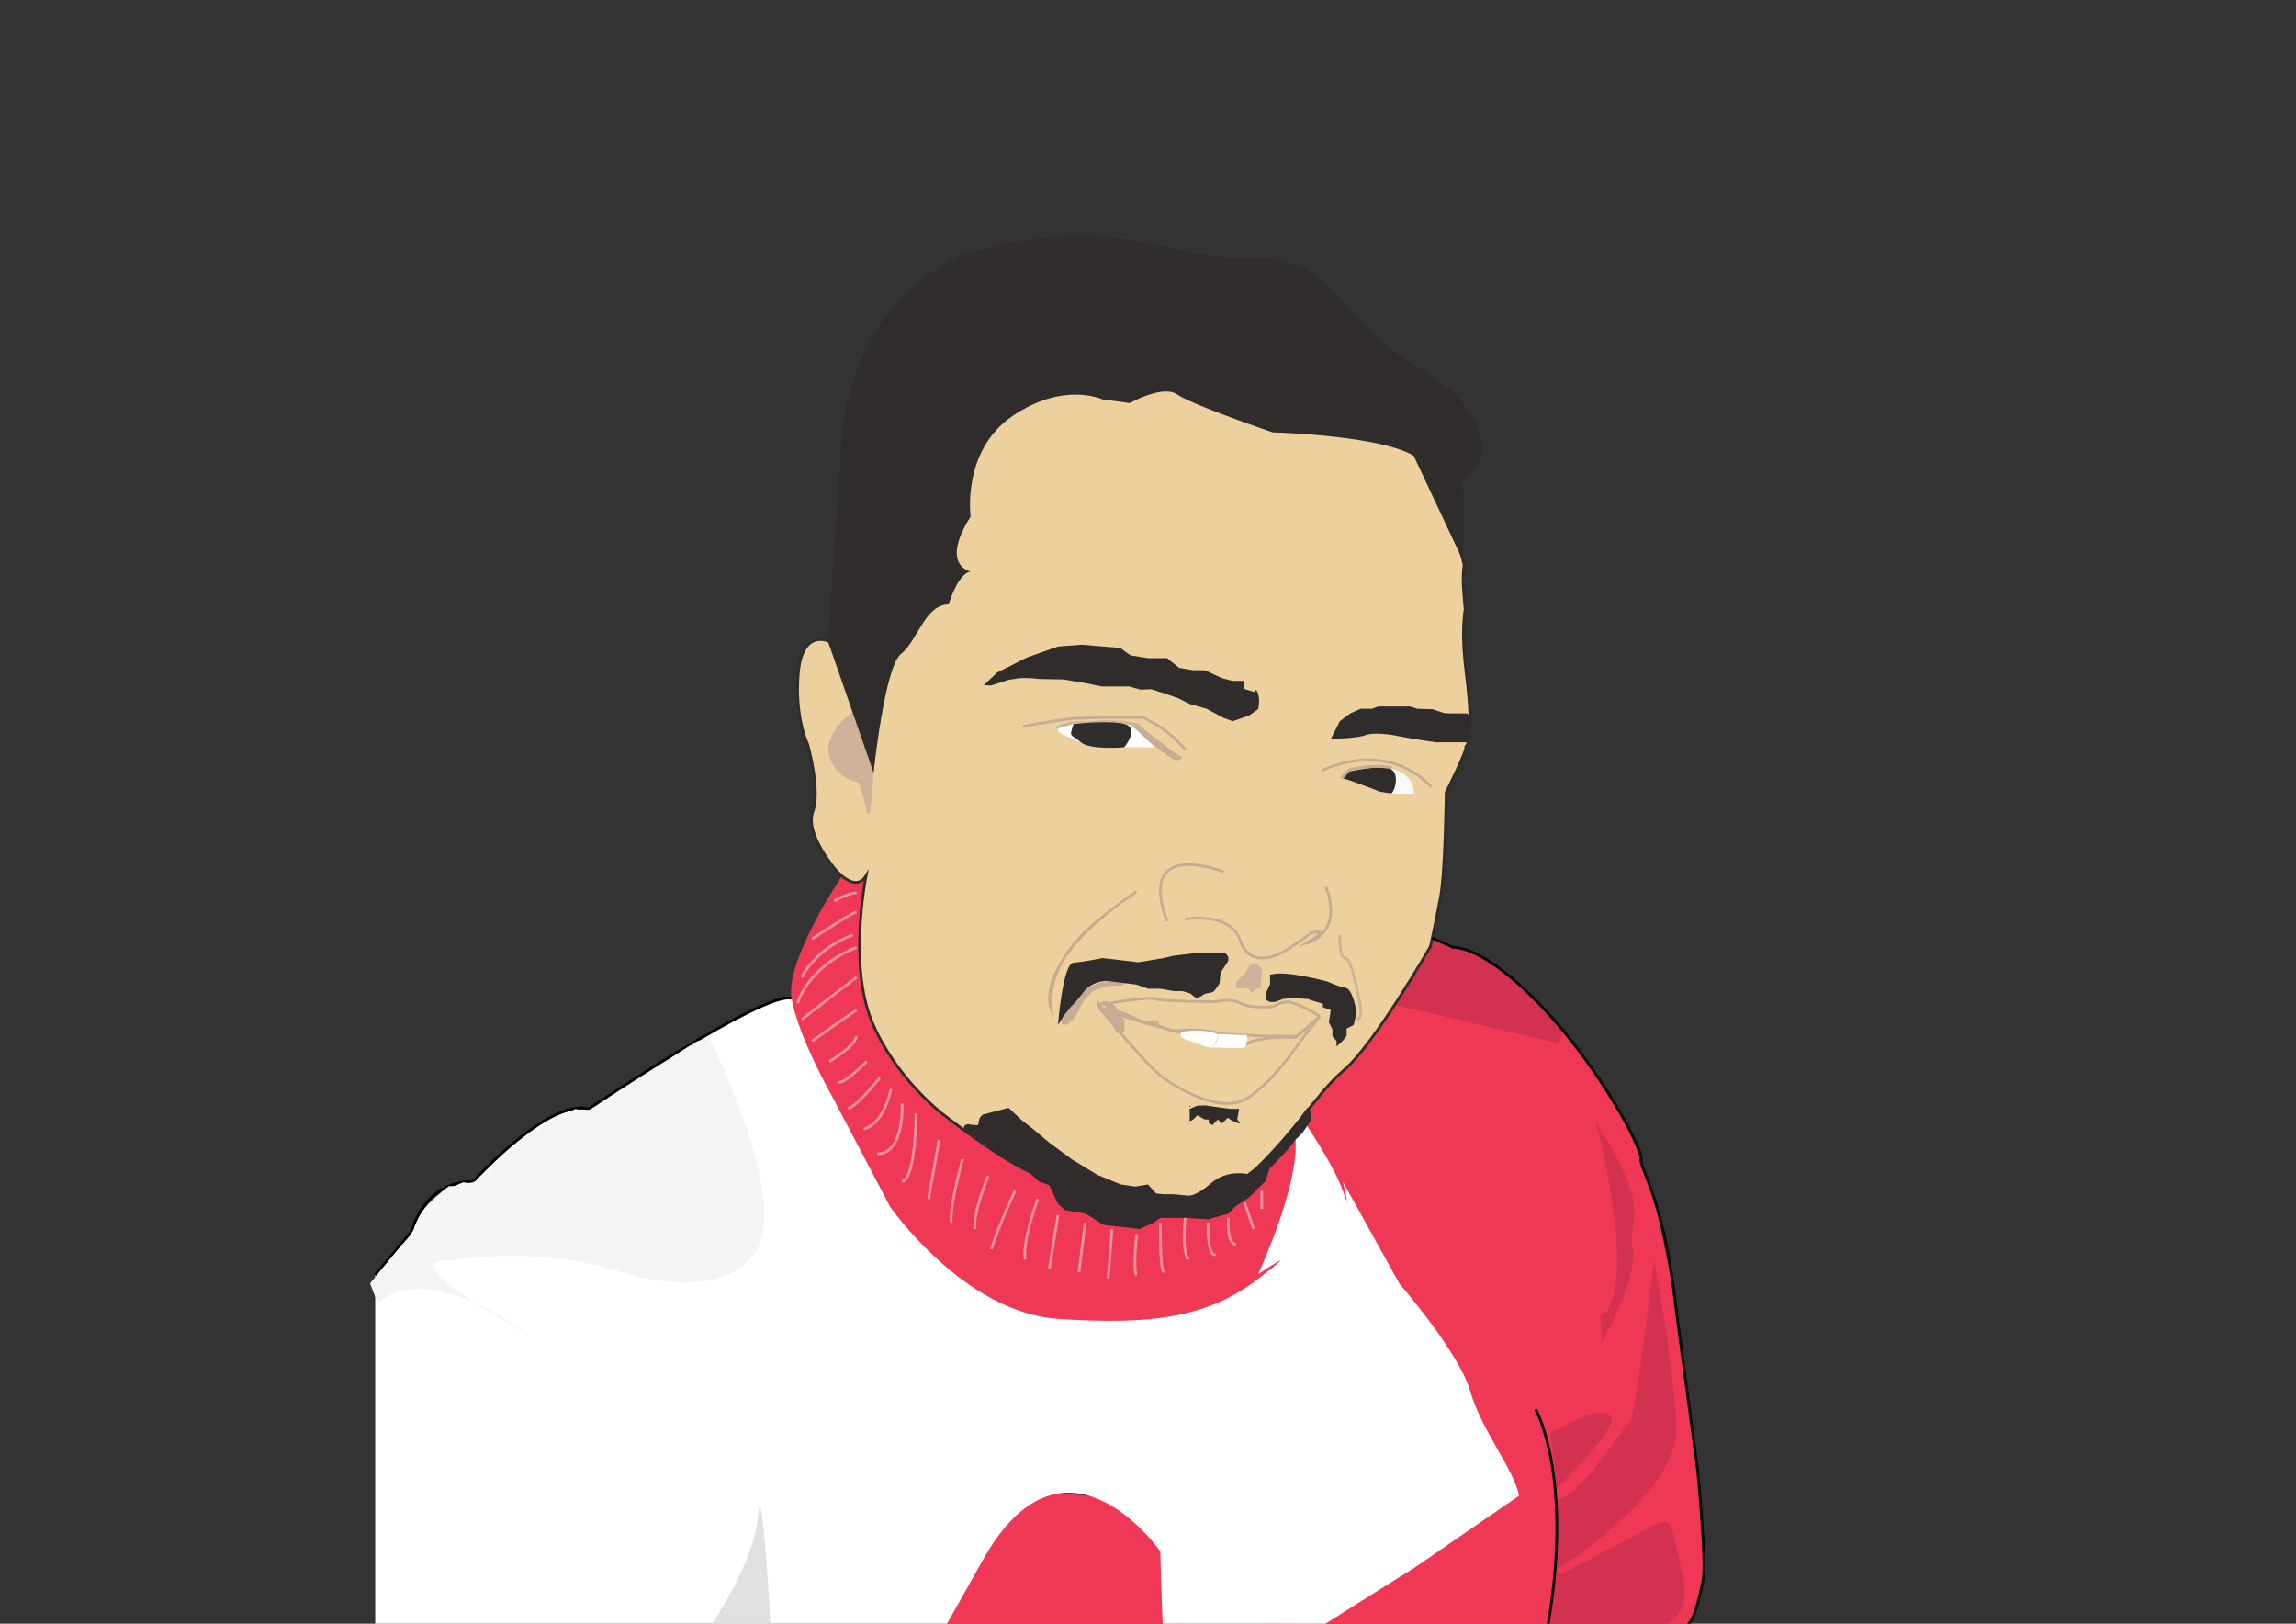 <?xml version="1.0" encoding="utf-8"?>
<!-- Generator: Adobe Illustrator 25.2.0, SVG Export Plug-In . SVG Version: 6.00 Build 0)  -->
<svg version="1.1" id="Layer_1" xmlns="http://www.w3.org/2000/svg" xmlns:xlink="http://www.w3.org/1999/xlink" x="0px" y="0px"
	 viewBox="0 0 841.89 595.28" style="enable-background:new 0 0 841.89 595.28;" xml:space="preserve">
<rect x="0" y="0" width="841.89" height="595.28" fill="#333333" stroke="none"/>
<style type="text/css">
	.st0{fill:#EF3856;}
	.st1{fill:#D33150;}
	.st2{fill:#FFFFFF;}
	.st3{fill:#ECD09D;stroke:#302C2C;stroke-miterlimit:10;}
	.st4{fill:#C6AC93;}
	.st5{fill:#CEB397;}
	.st6{fill:none;stroke:#C6AC93;stroke-miterlimit:10;}
	.st7{fill:#CEB299;stroke:#CEB299;stroke-miterlimit:10;}
	.st8{fill:#302C2C;}
	.st9{display:none;fill:#302C2C;}
	.st10{fill:#CEB299;}
	.st11{fill:#DCDBDB;}
	.st12{fill:#F9F9FA;}
	.st13{fill:none;stroke:#CEB397;stroke-miterlimit:10;}
	.st14{fill:none;stroke:#E8919F;stroke-miterlimit:10;}
	.st15{fill:none;stroke:#000000;stroke-miterlimit:10;}
	.st16{fill:#E0E0E0;}
	.st17{fill:#F4F4F5;}
</style>
<path class="st0" d="M568.72,595.28h50.04c0,0,6.64-6.06,6.13-25.98c-0.51-19.91-9.7-105.52-21.96-141.1s-50.04-79.15-69.96-80.86
	l-37.87-17.02l-23.36,77.87l-7.71,187.08H568.72z"/>
<path class="st1" d="M511.4,368.4l4.72-29.14l30.07,13.39c0,0,20.17,16.53,24.57,22.1c4.4,5.57,0,7.53,0,7.53L511.4,368.4z"/>
<path class="st1" d="M585.06,411.3c0,0,14.64,53.49,4.09,69.49l-2.38,1.7l0.68,9.19c0,0,13.28-22.72,11.23-34.34
	C596.64,445.72,606.51,444.62,585.06,411.3z"/>
<path class="st1" d="M606.51,461.81c0,0-6.89,58.98-9.19,60c-2.3,1.02-17.94,27.57-26.46,27.83c-8.52,0.26,0,0,0,0v25.79
	c0,0,44.84-27.83,43.82-52.09C613.66,499.09,606.51,461.81,606.51,461.81z"/>
<path class="st1" d="M568.47,525.13l13.53-6.38c0,0,14.04-4.09,6.89,6.38c-7.15,10.47-18.03,20.43-18.03,20.43L568.47,525.13z"/>
<path class="st1" d="M573.06,576.83l31.79-16.85c0,0,5.36-3.06,6.77-1.66c1.4,1.4,2.17,5.11,2.17,5.11s2.55,10.21,2.55,11.62
	c0,1.4,5.23,13.27-4.47,20.23h-43.4l2.39-18.66L573.06,576.83z"/>
<path class="st0" d="M347.28,595.28c0,0,19.21-48.49,40.67-47.7c21.46,0.79,55.02,7.94,55.02,7.94l-10.05,39.76H347.28z"/>
<path class="st2" d="M137.58,467.43l13.44-16.09c0,0,5.11-16.34,22.47-18.13c0,0,15.83-16.51,25.53-21.91
	c9.7-5.41,16.85-4.73,16.85-4.73s65.14-44.07,74.38-40.58c9.24,3.49,186.76,43.38,186.76,43.38s12.05,17.55,15.37,27.2
	c3.32,9.66,0-3.36,0-3.36l20.85,37.53c0,0,21.79,25.02,25.87,39.32c4.09,14.3,16.34,29.11,17.87,38.3l-38.54,26.55
	c0,0-42.65,26.55-49.8,31.66c-7.15,5.11-36.77,15.32-39.32,18.89s-3.84-56.68-3.84-56.68s-35.47-51.06-65.61,4.09l-12.6,22.4H241.4
	H137.58V467.43z"/>
<path class="st0" d="M308.72,321.16c0,0-20.85,30.81-18.47,44.84c2.38,14.02,14.98,36.15,14.98,36.15l21.11,40.17
	c0,0,26.87,38.81,61.61,41.19c34.73,2.38,55.09-0.68,73.34-14.64c18.25-13.96,0-1.7,0-1.7s15.01-32.17,13.73-49.28
	c-1.28-17.11-153.79-104.94-153.79-104.94L308.72,321.16z"/>
<path class="st3" d="M537.24,223.33c-0.47-5.47-1.17-11.04-0.36-16.42c-0.03-0.05-0.06-0.1-0.09-0.16c0,0-9.02-36.95-14.38-35.5
	L515,137.81l-99.22-29.62l-41.55,24.51l-59.49,85.53l-11.13,16.77c0,0-9.55-4.43-10.91,11.91c-1.36,16.34,3.4,25.87,3.4,25.87
	s4.88,16.68,1.93,24.85s8.28,21.11,8.28,21.11s7.15,8.92,11.23,2.42c0,0-6.47,32.31,2.04,53.07c8.51,20.77,25.87,34.04,25.87,34.04
	s20.43,16,31.66,21.11c11.23,5.11,53.11,26.21,75.57,6.47c22.47-19.74,28.94-34.04,40.17-43.57c11.23-9.53,31.66-45.28,31.66-45.28
	s2.04-9.19,3.74-18.38s2.04-38.13,2.04-38.13s8.17-16.34,7.15-16.68c-1.02-0.34,3.92,2.72,0.09-27.91
	C536.18,234.87,536.53,228.04,537.24,223.33z"/>
<g>
	<g>
		<path class="st4" d="M414.8,266.45c2.26,2.42,5,4.34,7.61,6.35c2.68,2.05,5.38,4.09,8.29,5.8c0.53,0.31,1.35,0.08,1.88-0.12
			c0.16-0.06,1.32-0.62,0.84-0.9c-2.92-1.71-5.61-3.75-8.29-5.8c-2.62-2-5.35-3.93-7.61-6.35
			C416.98,264.85,414.27,265.88,414.8,266.45L414.8,266.45z"/>
	</g>
</g>
<g>
	<g>
		<path class="st5" d="M389.33,267.03c3.87-1.7,8.55-0.96,12.65-0.81c4.58,0.17,9.16,0.34,13.75,0.51c0.57,0.02,1.46-0.2,1.82-0.68
			c0.32-0.42,0.2-0.77-0.36-0.88c-5.86-1.16-11.84-1.4-17.78-0.76c-0.48,0.05-1.57,0.36-1.65,0.96c-0.09,0.64,0.84,0.62,1.24,0.58
			c5.48-0.59,10.99-0.33,16.4,0.75c0.49-0.52,0.98-1.04,1.46-1.56c-5.07-0.19-10.15-0.38-15.22-0.56
			c-4.52-0.17-9.19-0.54-13.45,1.32c-0.38,0.17-1.18,0.62-0.78,1.12C387.78,267.49,388.91,267.21,389.33,267.03L389.33,267.03z"/>
	</g>
</g>
<path class="st6" d="M484.79,282.49c0,0,22.64-11.91,40.09,5.96"/>
<path class="st7" d="M312.77,261.55c0,0-10.72,7.75-8.17,15.79s10.6,9.06,10.6,9.06s2.94,8.55,3.19,11.23
	c0.26,2.68,1.55-15.45,1.55-15.45l-6.53-20.64"/>
<path class="st8" d="M320.33,283.33c0,0,4.03-38.93,10.07-43.62c6.04-4.7,8.72-18.12,17.45-18.12c0,0,3.36-11.41,8.05-12.08
	c0,0-11.41-2.01,0-20.13c0,0-3.36-24.16,15.44-36.91c18.79-12.75,32.89-6.04,32.89-6.04l10.07,1.34c0,0,12.08-6.89,17.45-3.11
	c5.37,3.78,34.9,13.85,34.9,13.85s52.35,1.34,55.7,12.75c0,0,12.08,3.36,12.08,6.04c0,2.68,8.72-8.72,8.72-8.72
	s5.37-17.45-23.49-34.23s-30.2-40.94-59.73-39.6c-29.53,1.34-48.32-16.11-97.32-4.03s-53.69,66.44-53.69,66.44l-5.37,77.85
	L320.33,283.33z"/>
<path class="st8" d="M513.4,156.53l23.02,49.01c0,0,0.72-18.54,0-27.06C535.7,169.98,513.4,156.53,513.4,156.53z"/>
<path class="st8" d="M487.98,270.91l3.28-6.47l3.85-2.89l3.85-1.7h4.06l2.39-0.85h6h5.57l2.72,0.85l5.51,0.17l4.19,1.36l2.38,0.17
	h3.4h2.89c0,0,1.87,2.55,1.19,5.11s-1.19,5.45-1.19,5.45h-6.3h-5.45l-7.91-1.19l-7.92-1.46c0,0-6.63-1.12-9.61,0
	s-9.64,1.29-9.64,1.29L487.98,270.91z"/>
<path class="st9" d="M536.74,274.49l2.36-4.09v-8.34c0,0-32.68-7.66-41.53-1.53c-8.85,6.13-10.21,9.87-10.21,9.87
	S528.25,267.68,536.74,274.49z"/>
<g>
	<path class="st10" d="M459.97,352.65c-2,0.98-2.8,3.38-4.33,5c-0.59,0.63-1.29,1.14-1.82,1.82s-0.86,1.6-0.55,2.4
		c0.05,0.12,0.11,0.24,0.21,0.32c0.16,0.13,0.39,0.14,0.6,0.14c0.99,0.01,1.98,0.03,2.98,0.04c0.24,0,0.49,0.01,0.7,0.12
		c0.46,0.24,0.6,0.89,1.07,1.11c0.49,0.24,1.06-0.11,1.46-0.49c0.4-0.37,0.84-0.81,1.38-0.78c0.17,0.01,0.36,0.06,0.48-0.06
		c0.08-0.08,0.09-0.2,0.1-0.31c0.05-0.9-0.05-1.81,0.08-2.7c0.07-0.46,0.19-0.9,0.26-1.35c0.17-1.04,0.05-2.12-0.32-3.1
		c-0.06-0.16-0.13-0.32-0.26-0.44c-0.16-0.15-0.38-0.21-0.55-0.35c-0.27-0.22-0.37-0.63-0.69-0.77c-0.31-0.14-0.68,0.04-0.88,0.31
		c-0.2,0.27-0.27,0.62-0.36,0.94c-0.45,1.63-1.53,3.12-3.04,3.88c-0.54,0.27-1.12,0.45-1.61,0.8c-0.49,0.35-0.87,0.94-0.74,1.53
		c0.14,0.62,0.79,1,1.42,1.08c0.63,0.08,1.26-0.05,1.89-0.07c0.82-0.02,1.64,0.16,2.37,0.53c0.4,0.2,0.96,0.42,1.22,0.05
		c-0.94-1-1.77-2.44-1.18-3.68c0.21-0.44,0.57-0.79,0.89-1.16c0.32-0.37,0.62-0.8,0.64-1.29c0.02-0.49-0.34-1.02-0.83-1.02
		c0.09,1.15-1.06,1.97-2.07,2.54c-0.55,0.31-1.09,0.61-1.64,0.92c-0.56,0.31-1.16,0.68-1.35,1.28c-0.04,0.12-0.05,0.26,0.01,0.37
		c0.05,0.1,0.16,0.15,0.26,0.2c0.5,0.23,1.04,0.34,1.59,0.34c0.33,0,0.68-0.06,0.91-0.3c0.23-0.24,0.23-0.7-0.06-0.85
		c-0.18-0.09-0.41-0.04-0.59-0.14c-0.33-0.17-0.27-0.69,0.01-0.93c0.28-0.23,0.68-0.25,1.05-0.26"/>
</g>
<path class="st6" d="M403.28,369.72c0,0,16.6,20.09,22.13,24.51c5.53,4.43,21.02,13.62,30.55,9.11
	c9.53-4.51,21.19-22.04,21.19-22.04l6.55-8.47l-8.68,7.53c0,0-11.85-0.68-17.12,1.96s-55.5-11.25-55.1-13.92L403.28,369.72z"/>
<path class="st6" d="M402.26,368.49c0,0,19.15-3.32,21.57-2.3c2.43,1.02,22.09,1.05,22.09,1.05s5.36-1.43,9.06,0.61
	c3.7,2.04,12,1.15,12,1.15s3.32-2.43,6.77-1.4c3.45,1.02,9.96,4.34,9.96,5.23c0,0.89-8.17,7.02-8.17,7.02h-11.49l-15.49-0.77
	c0,0-8.13-2.3-17.45-1.15c0,0-7.28-1.4-6.77-2.68c0.51-1.28-2.3,0.89-7.28-1.53c-4.98-2.43-11.76-4.31-11.23-5.11"/>
<path class="st2" d="M433.04,378.32c0,0-1.04,2.3,2.79,3.06c0,0,7.91,3.28,8.94,2.6s2.51-3.91,2.04-4.51
	C446.34,378.87,441.85,376.96,433.04,378.32z"/>
<path class="st2" d="M457.28,379.52c0,0-0.05,4.09-0.94,4.56s-11.57-0.09-11.57-0.09l2.13-4.89L457.28,379.52z"/>
<g>
	<g>
		<path class="st4" d="M403.91,370.45c0.98,1.97,2.59,3.47,4.21,4.92c0.51,0.46,3.21-0.28,2.8-0.92c-0.75-1.19-1.61-2.29-2.59-3.29
			c-0.4,0.37-0.8,0.75-1.2,1.12c-0.82,0.23-0.85-0.01-0.38,0.21c0.14,0.07,0.28,0.14,0.41,0.21c0.26,0.13,0.52,0.28,0.76,0.44
			c0.47,0.31,0.94,0.69,1.23,1.18c0.72,1.24,0.19,2.78,0.32,4.13c0.93-0.31,1.87-0.61,2.8-0.92c-0.72-0.97-1.19-2.07-1.5-3.23
			c-0.31-1.21-0.48-2.46-0.9-3.65c-0.73-2.07-2.43-3.68-4.73-3.57c-0.63,0.03-1.51,0.22-1.93,0.74c-0.41,0.52,0.36,0.68,0.74,0.66
			c0.72-0.03,1.48,0.54,1.99,1.12c0.68,0.77,1.04,1.73,1.3,2.72c0.29,1.09,0.44,2.21,0.78,3.29c0.33,1.08,0.86,2.07,1.53,2.97
			c0.29,0.4,1.36,0.11,1.7-0.01c0.38-0.13,1.15-0.4,1.1-0.91c-0.09-0.92,0.1-1.83,0.05-2.74c-0.04-0.78-0.33-1.49-0.86-2.07
			c-0.49-0.55-1.14-0.93-1.78-1.27c-0.99-0.53-1.82-0.79-2.96-0.47c-0.26,0.07-1.71,0.59-1.2,1.12c0.9,0.92,1.71,1.92,2.4,3.01
			c0.93-0.31,1.87-0.61,2.8-0.92c-1.53-1.37-3.09-2.78-4.02-4.64C406.38,368.82,403.58,369.79,403.91,370.45L403.91,370.45z"/>
	</g>
</g>
<g>
	<g>
		<path class="st4" d="M397.67,363.43c-1.92,1.29-3.11,3.26-4.14,5.28c-0.99,1.93-1.9,4.07-3.72,5.37c0.8,0.08,1.6,0.16,2.4,0.24
			c-0.6-1.92,1.2-3.76,2.23-5.21c1.19-1.66,2.26-3.46,4.06-4.52c3.49-2.07,7.82-3.58,11.92-3.23c0.67,0.06,1.59-0.21,1.89-0.87
			c0.29-0.64-0.26-1.11-0.87-1.16c-5.11-0.44-10.5,1.35-14.83,4c-2.16,1.33-3.47,3.44-4.92,5.45c-1.3,1.81-3.13,3.92-2.39,6.31
			c0.3,0.97,1.8,0.67,2.4,0.24c1.89-1.35,3.05-3.33,4.09-5.37c0.99-1.93,1.91-4.03,3.77-5.28c0.51-0.35,0.72-1.03,0.17-1.44
			C399.16,362.8,398.21,363.07,397.67,363.43L397.67,363.43z"/>
	</g>
</g>
<g>
	<path class="st11" d="M446.79,379.26c-0.13,1.72-0.83,3.39-2.03,4.83"/>
</g>
<path class="st12" d="M494.7,282.78c-0.18,0.29-0.39,0.55-0.63,0.8c-0.02,0.02-0.03,0.05-0.05,0.07c-0.12,0.17-0.25,0.33-0.4,0.48
	c-0.19,0.28-0.41,0.54-0.66,0.76c-0.15,0.18-0.31,0.35-0.49,0.5c0.91,0.27,11.24,3.35,12.95,4.57c1.79,1.28,13.02,1.02,13.02,1.02
	S519.58,277.07,494.7,282.78z"/>
<path class="st9" d="M508.21,281.53c0,0,4.08,5.38-2.81,8.44l-13.02-4.6v-2.05C492.38,283.33,505.92,279.73,508.21,281.53z"/>
<path class="st8" d="M360.72,251.17l4.94-4.6l10.72-5.45l8.17-2.89l3.4-1.19l8.51-0.68l14.3,1.19l3.74,2.72l6.43,1.02h7.01
	l4.43,3.57l5.11,0.85h4.26l6.3,2.89l3.91,1.02h4.09v2.89l3.91,1.19c0,0,0.51-2.04,1.36,0.68s0,5.62,0,5.62l-3.4,2.38l-5.96,2.04
	l-3.57-1.36l-5.96-3.23l-6.13-1.7l-4.43-2.22l-4.43-1.53l-5.28-1.7l-3.91,0.17l-4.26-1.19h-4.26h-5.79l-6.3-1.28l-7.66-1.28
	l-9.02-0.17c0,0-4.77-0.68-8-0.17s-3.23,0.51-3.23,0.51l-3.4,1.11l-3.06,0.94L360.72,251.17z"/>
<path class="st2" d="M388.38,268.53c0,0,2.64,1.7,4.17,1.87c0,0,6.64,3.91,16.26,3.66c9.62-0.26,14.74,0.01,14.74,0.01
	s-8.27-8.1-9.04-8.27c-0.77-0.17-18.04-1.45-20.85-0.43c-2.81,1.02-4.6,1.19-5.28,1.45C387.7,267.09,387.91,268.24,388.38,268.53z"
	/>
<path class="st9" d="M393.13,265.7c0,0-1.02,3.01,0,3.85s4.79,5.19,15.38,4.14c0,0,4.91-5.47,3.13-7.64c0,0,0.06-0.63-1.15-0.63
	S402,264.44,393.13,265.7z"/>
<path class="st6" d="M448.55,319.6c0,0-32-12.77-20.6,18.21"/>
<path class="st6" d="M434.6,336.96c0,0,16.34-2.89,20.09,7.66c0,0,3.07,13.17,19.06,2.38c7.32-4.94,6.47-4.77,6.47-4.77
	s9.36-2.89-1.19,3.57c0,0,13.79-3.06,7.15-20.6"/>
<path class="st6" d="M404.83,335.91c0,0-21.45,13.96-19.4,34.38c0,0-7.59-17.58,31.27-43.34"/>
<path class="st13" d="M491.28,342.74c0,0-0.34,8.66,2.04,8.5c2.38-0.16,5.45,17.2,5.45,17.2s0.85,5.11-1.02,5.28"/>
<path class="st8" d="M387.95,375.77c0,0,1.71-22.47,5.63-22.81c3.38-0.29,8.93-1.36,10.37-1.64c0.24-0.05,0.48-0.06,0.72-0.03
	l12.41,1.46c0.22,0.03,0.44,0.02,0.66-0.02l8.79-1.47c0.05-0.01,0.1-0.02,0.15-0.03l3.38-0.79c0.08-0.02,0.17-0.03,0.25-0.04
	l9.43-1.16c0.09-0.01,0.19-0.02,0.29-0.02h7.69h0.38c1.29,0,2.34,1.05,2.34,2.34l0,0c0,0.47-0.14,0.93-0.41,1.32l-2.14,3.15
	c-0.23,0.33-0.36,0.72-0.4,1.12l-0.24,2.82c-0.04,0.42-0.19,0.83-0.44,1.18l-1.29,1.79c-0.35,0.48-0.86,0.81-1.44,0.93l-1.95,0.39
	c-0.34,0.07-0.66,0.22-0.94,0.44c-0.73,0.57-2.33,1.59-3.35,0.69l-0.97-0.85c-0.26-0.22-0.56-0.39-0.88-0.48l-2.08-0.61
	c-0.21-0.06-0.44-0.1-0.66-0.1h-2.69c-0.14,0-0.27-0.01-0.41-0.04l-4.44-0.78c-0.13-0.02-0.27-0.04-0.41-0.04h-3.94
	c-0.27,0-0.54-0.05-0.8-0.14l-3.59-1.3c-0.16-0.06-0.34-0.1-0.51-0.12l-6.55-0.82l-3.99-0.49c-0.14-0.02-0.26-0.02-0.4-0.02
	c-1.02,0.05-5.35,0.47-8.04,3.91c-2.68,3.43-4.36,5.16-4.73,5.54c-0.05,0.06-0.11,0.11-0.16,0.17l-2.33,2.85
	c-0.06,0.08-0.12,0.16-0.18,0.24L387.95,375.77z"/>
<path class="st8" d="M465.7,357.23v3.62l-1.66,3.45v2.17l1.66,0.89h1.79l3.06-1.15l4.34-0.38l2.04,0.26l2.43,0.13l3.57,1.15
	l2.17,0.64v1.28l2.87,1.02l-0.7,4.47l1.28,2.55v2.55l1.53,1.79v2.04l2.17-2.04l1.53-1.91v-2.68l2.55-1.28l1.15-4.6
	c0,0-1.4-8.68-4.09-9.06c-2.68-0.38-6.64-2.3-6.64-2.3s-15.57-4.17-20.3-2.6"/>
<path class="st8" d="M369.83,406.15l-9.7,2.55v4.6l2.04,2.3l7.66,6.89l5.36,3.06l3.06,5.11l2.81,2.55l3.69,1.28l3.19,6.89l2.65,2.3
	l7.58,1.28l6.39,4.09l13.27,1.53l5.11-2.3l2.56-1.79h9.1l8.38,0.51l7.45-2.04l2.73-2.81l4.75-3.06l6.14-6.13l1.53-4.6l2.55-2.55
	l3.83-4.09l3.06-3.83l2.55-2.55l3.19-4.6v-3.06l-1.4-1.53l-4.09,5.62l-6.64,7.91l-5.98,6.64l-5.37,4.09c0,0-7.25-1.79-13.14,3.32
	c-5.89,5.11-8.44,4.6-8.44,4.6l-5.62-0.51h-3.32l-2.81-0.26l-3.01-3.32L416.3,435l-5.37-0.77l-8.68-3.57l-9.19-5.62l-8.31-6.13
	l-5.48-4.6l-4.85-3.83L369.83,406.15z"/>
<g>
	<g>
		<path class="st8" d="M356.14,414.51c0.71,0.32,1.41,0.63,2.12,0.95c0.22,0.1,0.5,0.08,0.73,0.06c0.37-0.04,0.78-0.13,1.13-0.26
			c0.11-0.04,0.22-0.09,0.34-0.13c0.17-0.07,0.33-0.17,0.48-0.28c0.08-0.08,0.25-0.27,0.06-0.35c-0.71-0.32-1.41-0.63-2.12-0.95
			c-0.22-0.1-0.5-0.08-0.73-0.06c-0.37,0.04-0.78,0.13-1.13,0.26c-0.11,0.04-0.22,0.09-0.34,0.13c-0.17,0.07-0.33,0.17-0.48,0.28
			C356.12,414.24,355.95,414.42,356.14,414.51L356.14,414.51z"/>
	</g>
</g>
<g>
	<g>
		<path class="st8" d="M360.26,417.58c0.63,0.39,1.25,0.78,1.88,1.18c0.27,0.17,0.67,0.2,0.97,0.17c0.2-0.02,0.4-0.06,0.58-0.14
			c0.18-0.05,0.35-0.14,0.51-0.25c0.22-0.16,0.5-0.4,0.53-0.7c0-0.08-0.01-0.16-0.01-0.25c-0.05-0.17-0.16-0.3-0.32-0.39
			c-0.63-0.39-1.25-0.78-1.88-1.18c-0.27-0.17-0.67-0.2-0.97-0.17c-0.2,0.02-0.4,0.06-0.58,0.14c-0.18,0.05-0.35,0.14-0.51,0.25
			c-0.22,0.16-0.5,0.4-0.53,0.7c0,0.08,0.01,0.16,0.01,0.25C360,417.36,360.1,417.49,360.26,417.58L360.26,417.58z"/>
	</g>
</g>
<g>
	<g>
		<path class="st8" d="M365.17,421.26c3.22,1.78,6.29,3.63,9.85,4.67c0.56-0.63,1.13-1.26,1.69-1.89c-1.67-0.46-3.38-0.85-5.03-1.39
			c-0.69-0.23-1.32-0.53-1.85-1.04c-0.53-0.5-0.95-1.11-1.44-1.64c-1.06-1.15-2.34-1.68-3.77-2.23c-0.66-0.26-1.3-0.55-1.77-1.1
			c-0.25-0.3-0.83-1.18-0.43-1.55c-0.32,0.18-0.63,0.37-0.95,0.55c0.06-0.01,0.12-0.02,0.18-0.03c-0.46-0.04-0.92-0.09-1.38-0.13
			c0.45,0.26,0.67,1.34,0.8,1.81c0.34,1.28,3.24,0.51,2.9-0.78c-0.25-0.95-0.7-2.44-1.73-2.79c-1.26-0.43-2.67,0.55-2.84,1.82
			c-0.3,2.31,2.09,3.55,3.88,4.23c1.02,0.39,1.87,0.81,2.61,1.63c0.67,0.76,1.27,1.58,2.1,2.18c0.92,0.67,2.05,1,3.13,1.3
			c1.3,0.36,2.6,0.71,3.91,1.06c0.7,0.19,1.56,0.01,2.05-0.55c0.42-0.49,0.29-1.15-0.36-1.34c-3.36-0.99-6.25-2.72-9.29-4.4
			c-0.64-0.35-1.49-0.24-2.07,0.19C364.91,420.14,364.53,420.9,365.17,421.26L365.17,421.26z"/>
	</g>
</g>
<g>
	<g>
		<path class="st8" d="M362.55,415.82c-0.9-0.97-2.01-1.61-3.22-2.14c-1.2-0.53-2.44-0.97-3.67-1.45c-0.65-0.25-1.62,0-2.05,0.55
			c-0.44,0.57-0.25,1.1,0.37,1.39c-0.11-0.05-0.05-0.03,0.02,0.02c0.08,0.05,0.16,0.11,0.23,0.17c0.06,0.05,0.12,0.1,0.18,0.15
			c0.06,0.05,0.06,0.05,0,0c0.03,0.03,0.06,0.05,0.08,0.08c0.27,0.27,0.55,0.54,0.85,0.79c0.59,0.48,1.27,0.84,1.96,1.14
			c1.35,0.58,2.82,0.84,4.25,1.1c0.67,0.12,1.59-0.25,1.89-0.88c0.32-0.68-0.29-1.1-0.88-1.2c-0.33-0.06-0.66-0.12-0.98-0.18
			c-0.17-0.03-0.35-0.07-0.52-0.11c0.13,0.03,0.1,0.02-0.01,0c-0.08-0.02-0.15-0.04-0.23-0.06c-0.66-0.16-1.32-0.37-1.94-0.65
			c-0.02-0.01-0.22-0.1-0.12-0.05c0.1,0.05-0.1-0.05-0.12-0.06c-0.15-0.08-0.3-0.17-0.45-0.26c-0.28-0.18-0.54-0.37-0.78-0.59
			c-0.14-0.13,0.09,0.09-0.05-0.04c-0.06-0.05-0.11-0.11-0.17-0.16c-0.16-0.16-0.33-0.32-0.5-0.47c-0.31-0.28-0.65-0.47-1.03-0.65
			c-0.56,0.65-1.12,1.29-1.68,1.94c1.15,0.45,2.31,0.87,3.45,1.35c0.11,0.05,0.22,0.09,0.33,0.14c0.04,0.02,0.44,0.21,0.26,0.12
			c0.25,0.12,0.49,0.26,0.72,0.4c0.23,0.14,0.46,0.3,0.67,0.47c0.25,0.2,0.26,0.21,0.48,0.44c0.49,0.52,1.36,0.52,1.97,0.21
			C362.3,417.07,363.06,416.37,362.55,415.82L362.55,415.82z"/>
	</g>
</g>
<g>
	<g>
		<path class="st8" d="M365.89,422.17c1.7,0,2.18-2.26,0.22-2.26C364.41,419.91,363.93,422.17,365.89,422.17L365.89,422.17z"/>
	</g>
</g>
<g>
	<g>
		<path class="st8" d="M365.48,422.01c0.65,0,1.59-0.18,1.9-0.85c0.27-0.6-0.24-1.09-0.85-1.09c-0.65,0-1.59,0.18-1.9,0.85
			C364.36,421.52,364.87,422.01,365.48,422.01L365.48,422.01z"/>
	</g>
</g>
<g>
	<g>
		<path class="st8" d="M363.96,420.92c0.55,0,1.63-0.21,1.92-0.75c0.3-0.56-0.25-0.7-0.75-0.7c-0.55,0-1.63,0.21-1.92,0.75
			C362.92,420.78,363.47,420.92,363.96,420.92L363.96,420.92z"/>
	</g>
</g>
<g>
	<g>
		<path class="st8" d="M358.89,417.2c0.59,0,1.62-0.19,1.91-0.8c0.28-0.58-0.24-0.87-0.79-0.87c-0.59,0-1.62,0.19-1.91,0.8
			C357.82,416.91,358.33,417.2,358.89,417.2L358.89,417.2z"/>
	</g>
</g>
<g>
	<g>
		<path class="st8" d="M357.76,416.83c0.06,0.73,0.94,1.06,1.53,1.24c0.21,0.07-0.1-0.07,0.02,0c0.07,0.04,0.14,0.07,0.2,0.12
			c0.15,0.09,0.28,0.19,0.42,0.3c0.26,0.2,0.52,0.41,0.8,0.58c0.34,0.21,0.72,0.36,1.09,0.51c0.17,0.07,0.34,0.13,0.52,0.2
			c0.08,0.03,0.15,0.06,0.23,0.09c0.29,0.11-0.1-0.06,0.03,0.01c0.14,0.07,0.27,0.15,0.4,0.24c0.06,0.04,0.11,0.09,0.17,0.13
			c0.1,0.07-0.12-0.14,0.01,0.01c0.09,0.1,0.16,0.22,0.25,0.33c-0.12-0.14-0.01-0.04,0.02,0.06c0.03,0.08,0.04,0.16,0.06,0.24
			c0.93-0.34,1.85-0.68,2.78-1.01c-0.85-0.87-1.69-1.74-2.54-2.61c-0.76-0.79-2.55-0.35-2.79,0.75c-0.19,0.85,0.44,1.62,1.22,1.86
			c0.67,0.2,1.6,0.01,2.05-0.55c0.4-0.5,0.31-1.14-0.36-1.34c-0.12-0.04-0.1-0.02,0.07,0.05c-0.1-0.07-0.08-0.05,0.03,0.05
			c-0.02,0-0.14-0.16-0.13-0.18c0.05,0.12,0.07,0.14,0.04,0.07c-0.01-0.03-0.02-0.07-0.03-0.11c-0.02-0.11-0.02-0.1,0,0.05
			c0-0.05,0.01-0.1,0.03-0.15c-0.93,0.25-1.86,0.5-2.79,0.75c0.85,0.87,1.69,1.74,2.54,2.61c0.46,0.48,1.18,0.47,1.77,0.25
			c0.53-0.19,1.12-0.63,1.01-1.27c-0.27-1.57-2.01-2.03-3.26-2.56c0.15,0.07,0.06,0.03-0.04-0.02c-0.07-0.04-0.14-0.08-0.21-0.12
			c-0.13-0.08-0.26-0.18-0.38-0.27c-0.26-0.2-0.52-0.41-0.8-0.58c-0.32-0.19-0.66-0.32-1.01-0.45c-0.04-0.01-0.07-0.03-0.1-0.04
			c-0.08-0.03-0.05-0.02,0.11,0.06c-0.01-0.02-0.1-0.06-0.12-0.07c-0.17-0.08,0.12,0.16,0.02,0.01c0.08,0.12,0.06,0.16,0.05,0
			c-0.02-0.27-0.39-0.48-0.6-0.55c-0.33-0.11-0.77-0.1-1.1,0C358.31,415.69,357.7,416.11,357.76,416.83L357.76,416.83z"/>
	</g>
</g>
<g>
	<g>
		<path class="st8" d="M362.88,420.4c0.58,0,1.62-0.2,1.91-0.78c0.29-0.58-0.24-0.83-0.78-0.83c-0.58,0-1.62,0.2-1.91,0.78
			C361.82,420.15,362.34,420.4,362.88,420.4L362.88,420.4z"/>
	</g>
</g>
<g>
	<g>
		<path class="st8" d="M359.7,414.49c0.64,0,1.53-0.12,2.05-0.55c0.37-0.3,0.47-0.64-0.17-0.64c-0.64,0-1.53,0.12-2.05,0.55
			C359.16,414.15,359.06,414.49,359.7,414.49L359.7,414.49z"/>
	</g>
</g>
<g>
	<g>
		<path class="st8" d="M360.01,414.48c1.68,0,2.2-2.19,0.24-2.19C358.57,412.29,358.04,414.48,360.01,414.48L360.01,414.48z"/>
	</g>
</g>
<g>
	<g>
		<path class="st8" d="M359.55,409.41c-0.35,0.45-0.5,0.95-0.59,1.5c-0.04,0.25-0.08,0.5-0.13,0.75c-0.03,0.13-0.07,0.26-0.11,0.39
			c-0.02,0.05-0.04,0.1-0.06,0.16c-0.01,0.02-0.12,0.2-0.06,0.12c0.06-0.09-0.05,0.06-0.07,0.08c-0.03,0.03-0.13,0.12-0.14,0.16
			c0.03-0.08,0.15-0.13,0.01-0.02c-0.22,0.17,0.14-0.07,0.04-0.01c-0.05,0.03-0.11,0.05-0.16,0.08c0.21-0.1,0.27-0.12,0.17-0.08
			c-0.03,0.01-0.07,0.03-0.1,0.04c0.08-0.03,0.16-0.05,0.24-0.08c-0.05,0.01-0.09,0.03-0.14,0.04c-0.24,0.07,0.33-0.05,0.15-0.03
			c-0.05,0.01-0.14,0-0.19,0.03c0.2-0.02,0.25-0.02,0.14-0.02c-0.04,0-0.09,0-0.13,0c-0.09,0-0.18,0.01-0.27,0
			c0.05,0,0.09,0,0.14,0.01c-0.04,0-0.09-0.01-0.13-0.01c-0.34-0.03-0.68-0.09-1.02-0.14c-0.34-0.06-0.75,0.01-1.07,0.1
			c-0.32,0.09-0.72,0.23-0.98,0.45c-0.15,0.13-0.37,0.31-0.31,0.54c0.06,0.22,0.36,0.28,0.54,0.31c0.92,0.15,1.86,0.25,2.79,0.1
			c1-0.16,2.05-0.53,2.8-1.23c0.51-0.48,0.75-1.07,0.87-1.75c0.05-0.29,0.09-0.59,0.16-0.88c0.03-0.13,0.07-0.26,0.12-0.38
			c0.02-0.06,0.05-0.12,0.08-0.18c-0.08,0.17,0.04-0.06,0.07-0.1c0.12-0.16,0.18-0.35,0.02-0.5c-0.17-0.17-0.55-0.19-0.76-0.18
			c-0.38,0.02-0.78,0.09-1.13,0.24C360.07,409.02,359.75,409.16,359.55,409.41L359.55,409.41z"/>
	</g>
</g>
<g>
	<g>
		<path class="st8" d="M365.66,422.09c1.14,0.7,2.29,1.39,3.43,2.09c1.06,0.64,2.1,1.33,3.24,1.83c0.52,0.23,1.06,0.4,1.62,0.54
			c0.5,0.12,0.98,0.25,1.34,0.64c0.29,0.32,0.47,0.73,0.75,1.06c0.31,0.39,0.72,0.55,1.19,0.63c0.56,0.1,1.29-0.11,1.78-0.38
			c0.17-0.09,0.9-0.6,0.49-0.83c-0.91-0.5-1.93-0.66-2.86-1.1c-1.01-0.48-1.99-1.04-2.98-1.57c-2.03-1.09-4.06-2.2-6.07-3.33
			c-0.56-0.32-1.32-0.15-1.89,0.07c-0.16,0.06-1.34,0.69-0.82,0.98c2,1.12,4.01,2.22,6.03,3.31c1,0.54,2.01,1.08,3.02,1.6
			c0.43,0.22,0.85,0.41,1.31,0.56c0.52,0.16,1.07,0.27,1.55,0.53c0.76-0.4,1.51-0.81,2.27-1.21c-0.19-0.03-0.44-0.5-0.54-0.66
			c-0.24-0.37-0.46-0.75-0.83-1c-0.88-0.61-2.05-0.66-3.01-1.1c-1.04-0.46-2-1.11-2.97-1.7c-1.11-0.68-2.22-1.35-3.33-2.03
			c-0.54-0.33-1.33-0.14-1.89,0.07C366.3,421.18,365.15,421.78,365.66,422.09L365.66,422.09z"/>
	</g>
</g>
<path class="st14" d="M305.91,330.32c0,0,5.74-3.26,8.17-2.92"/>
<path class="st14" d="M297.74,344.28c0,0,14.65-9.84,16.34-9.87"/>
<path class="st14" d="M294,358.23c0,0,4.77-10.21,18.72-15.49"/>
<path class="st14" d="M292.46,367.78c0,0,3.58-13.29,21.63-20.44"/>
<line class="st14" x1="294" y1="373.72" x2="314.09" y2="358.23"/>
<path class="st14" d="M297.74,381.67c0,0,12.87-9.1,16.34-11.38"/>
<path class="st14" d="M304.04,389.21c0,0,9.36-5.45,10.04-9.36"/>
<path class="st14" d="M317.74,389.21c0,0-8.43,8.51-10.21,7.49"/>
<path class="st14" d="M322.6,395.17c0,0-9.96,12.26-11.74,10.98"/>
<path class="st14" d="M326.68,399.26c0,0-2.3,12.68-9.96,14.64"/>
<path class="st14" d="M330.77,404.55c0,0,1.02,18.45-9.06,18.45"/>
<path class="st14" d="M335.87,408.19c0,0,0.06,23.49-5.08,25.02"/>
<line class="st14" x1="344.3" y1="417.98" x2="340.47" y2="439.6"/>
<path class="st14" d="M352.98,424.88c0,0-5.11,18.29-4.09,23.4"/>
<path class="st14" d="M362.33,431.17c0,0-5.66,13.53-4.83,19.4"/>
<path class="st14" d="M372.19,436.58c0,0-5.42,11.44-8.74,21.4"/>
<path class="st14" d="M380.55,439.6c0,0-5.55,14.3-4.69,22.21"/>
<line class="st14" x1="387.95" y1="445.47" x2="384.76" y2="465.13"/>
<line class="st14" x1="397.91" y1="448.28" x2="395.62" y2="466.4"/>
<line class="st14" x1="407.77" y1="450.7" x2="406.34" y2="468.7"/>
<path class="st14" d="M416.81,452.36c0,0-1.53,14.3,0,15.06"/>
<path class="st14" d="M425.5,448.28c0,0-0.27,17.11,1.27,18.13"/>
<path class="st14" d="M434.6,446.49c0,0-1.45,11.49,1.11,15.32"/>
<path class="st14" d="M442.98,448.28c0,0-0.4,12.77,2.8,11.62"/>
<path class="st14" d="M450.43,446.49c0,0-0.76,9.45,2.73,9.7"/>
<line class="st14" x1="456.38" y1="440.87" x2="459.7" y2="450.57"/>
<line class="st14" x1="462.65" y1="436.58" x2="462.65" y2="443.17"/>
<path class="st15" d="M563.11,516.7c0,0,13.79,24.38,4.6,78.57"/>
<path class="st15" d="M137.58,467.43l13.44-16.09c0,0,4.34-18.38,22.47-18.13c0,0,27.57-30.55,42.38-26.64
	c0,0,64.18-43.33,74.38-40.58"/>
<path class="st15" d="M618.77,595.28c2.04,0,4.63-9.83,5.79-16.54c1.16-6.71-2.11-40.03-2.11-40.03l-7.99-59.62
	c-4.31-39.66-13.3-50.46-12.72-54.2c0.58-3.74-15.64-34.3-36.99-56.48c-21.34-22.18-31.77-21.06-31.77-21.06l-7.76-3.49"/>
<path class="st6" d="M375.02,266.32c0,0,17.53-3.24,20.26-2.98c0,0,23.23-0.88,24.51-0.01c1.28,0.87,8.68,3.93,14.81,11.59"/>
<path class="st16" d="M261.06,595.28c0,0,15.32-21.96,16.85-39.29s4.6,39.29,4.6,39.29H261.06z"/>
<path class="st8" d="M436.23,406.53l2.79-1.18l2.98-0.09l4.28,0.64l4.91,0.64h3.15l-0.67,3.88c0,0,1.97,2.08,0,1.23
	c-1.97-0.85-1.97-0.85-1.97-0.85l-1.49-1.02l-2.13,2.08l-1.52-1.44l-2.02,2.08l-1.33-0.85v-1.23h-1.39l-2.81-1.53l-1.51,1.53
	l-1.27,0.72v-3.83v-1.95V406.53z"/>
<path class="st9" d="M392.67,267.13l21.07,0.64l-1.15,2.94c0,0-19.75-0.72-19.83-1.77c-0.08-1.06-0.08-1.06-0.08-1.06"/>
<path class="st8" d="M393.66,265.38c0,0,14.55-1.52,19.29,0.27s-0.73,8.34-0.73,8.34s-12.65,1.1-16.05-1.98
	C392.76,268.93,391.83,270.79,393.66,265.38z"/>
<path class="st8" d="M509.45,281.71c-3.09-1.02-10.84,0.33-14.74,1.12c-0.17,0.26-0.37,0.49-0.59,0.72c-0.14,0.21-0.3,0.4-0.48,0.59
	c-0.12,0.16-0.27,0.31-0.42,0.45c-0.22,0.3-0.49,0.57-0.78,0.81c3.05,0.64,13.55,4.85,13.55,4.85s2.67,0.48,3.99,0.59
	C511.3,290.95,513.66,283.1,509.45,281.71z"/>
<path class="st6" d="M510.31,281.41c-0.8-0.09-1.61-0.18-2.41-0.27c-0.46-0.05-0.93-0.1-1.39-0.13c-0.43-0.02-0.86-0.02-1.29-0.02
	c-1.46,0.01-2.93,0.02-4.39,0.16c-0.84,0.08-1.68,0.22-2.51,0.35c-0.71,0.11-1.41,0.22-2.12,0.33c-0.58,0.09-1.18,0.19-1.66,0.53
	c-0.21,0.16-0.39,0.35-0.57,0.55c-0.21,0.23-0.42,0.46-0.62,0.69c-0.52,0.58-1.04,1.16-1.44,1.83"/>
<path class="st17" d="M174.22,477.64c9.39,6.09,19.67,11.64,19.67,11.64C186.49,483.97,179.96,480.23,174.22,477.64z"/>
<path class="st17" d="M259.65,379.74c-0.5,0.52-1.14,0.92-1.91,1.15c-0.54,0.4-1.2,0.68-1.97,0.81c-0.32,0.24-0.68,0.44-1.08,0.6
	c-0.51,0.52-1.16,0.94-1.95,1.16l-31.28,20.39l-0.55,0.12c-0.47,0.57-1.09,1.04-1.85,1.32c-0.41,0.33-0.9,0.59-1.45,0.76
	c-0.75,0.57-1.73,0.92-2.94,0.92c-0.24,0-0.46-0.02-0.68-0.04c-0.22,0.03-0.44,0.04-0.68,0.04c-0.83,0-1.55-0.17-2.16-0.45
	c-5.84,2.51-21.13,9.99-33.26,23.94l-1.78,0.57c-0.7,1.52-2.14,2.67-4.32,2.67c-0.62,0-1.18-0.1-1.69-0.26
	c-0.16,0.03-0.32,0.06-0.49,0.08c-0.38,0.23-0.81,0.41-1.29,0.53c-0.74,0.53-1.68,0.85-2.83,0.85c-0.29,0-0.56-0.03-0.82-0.07
	c-3.16,2.09-7.41,6.23-12.46,14.34c-0.15,0.93-0.52,1.82-1.13,2.53c-0.32,1.29-1.1,2.44-2.34,3.08c-0.36,0.67-0.86,1.25-1.52,1.67
	l-11.53,14.09l2.9,7.49c0,0,9.7-12.09,35.64-0.4c-12.1-7.84-22.71-16.59-7.98-15.54c0,0,30.04-6.01,62.72,4.63
	c0,0,34.72,11.7,48-7.72C289.47,440.69,262.76,385.96,259.65,379.74z"/>
</svg>
